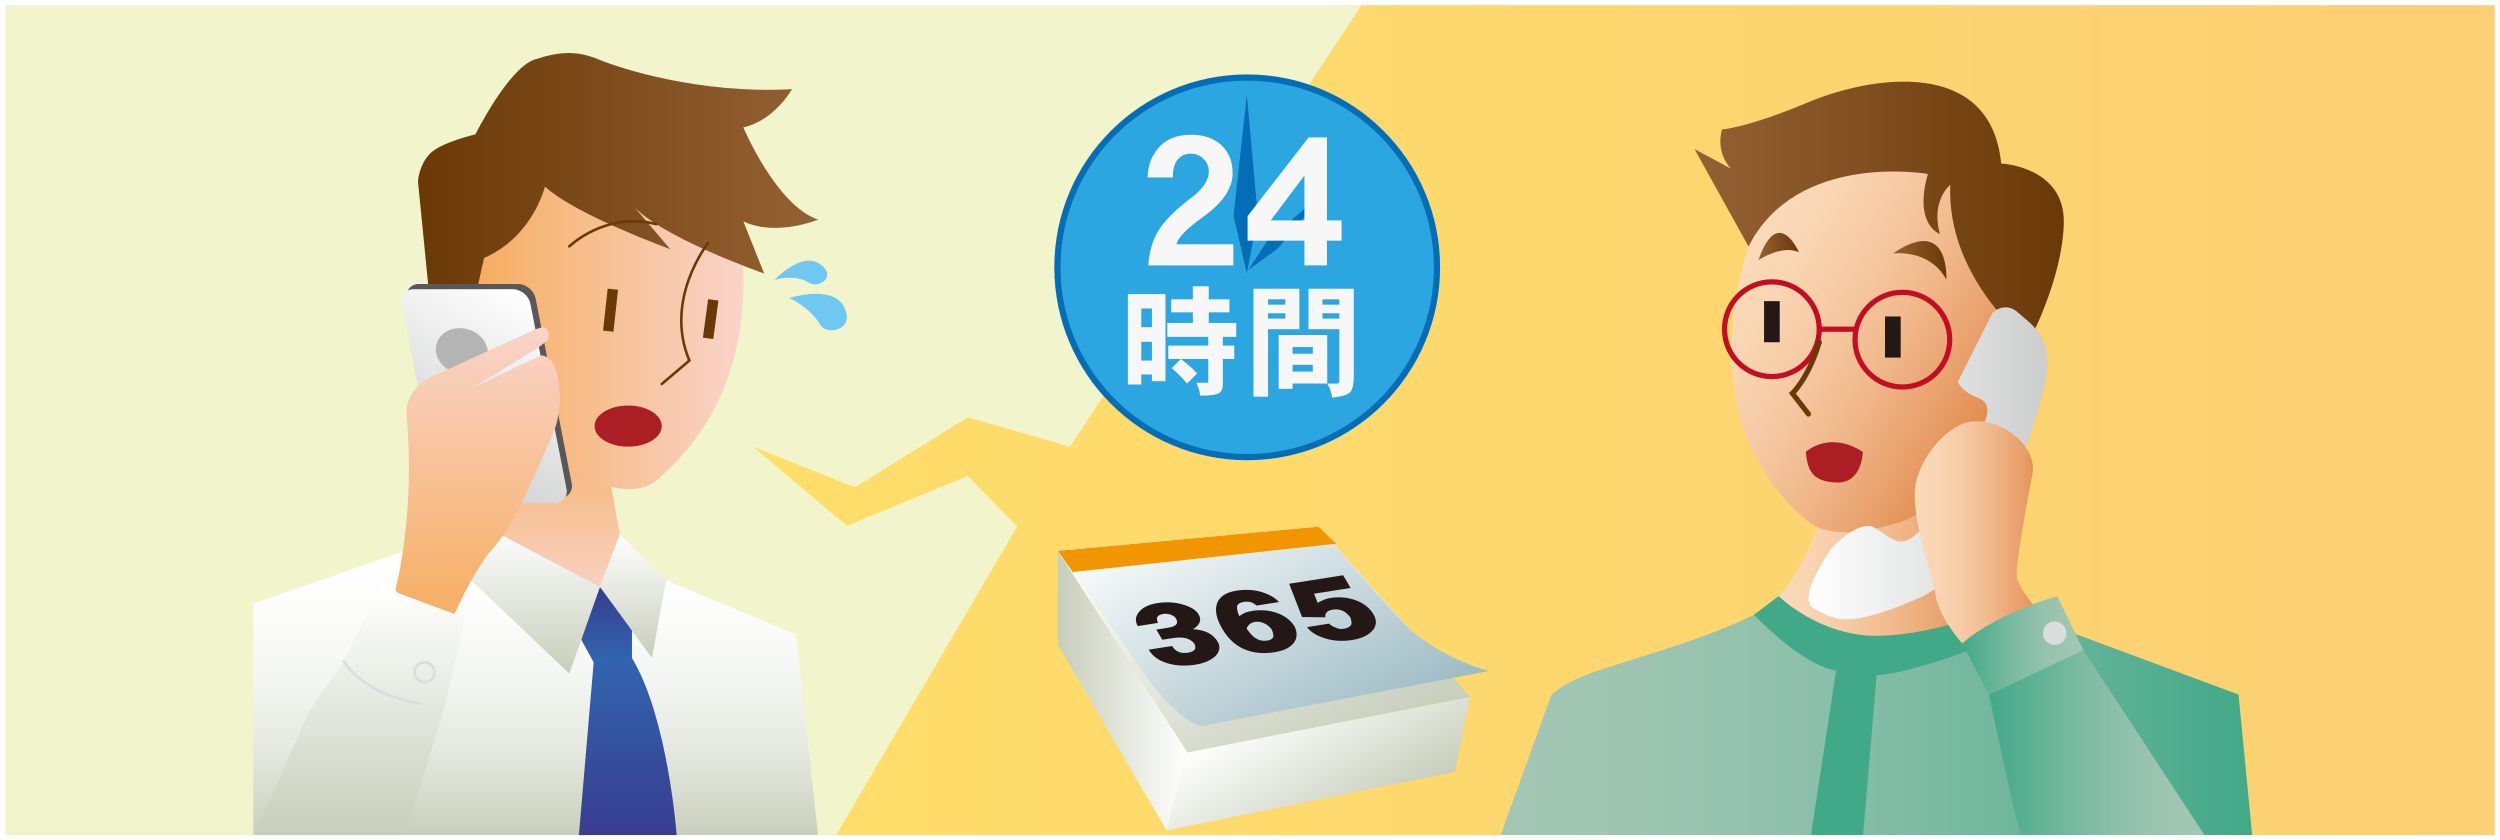 <?xml version="1.0" encoding="UTF-8"?>
<svg id="_イヤー_1" data-name="レイヤー 1" xmlns="http://www.w3.org/2000/svg" width="168.981mm" height="56.797mm" xmlns:xlink="http://www.w3.org/1999/xlink" viewBox="0 0 479 161">
  <rect x="0" y="0" width="479" height="161" fill="#333333" stroke="none"/>
  <defs>
    <style>
      .cls-1 {
        fill: url(#_称未設定グラデーション_67-5);
      }

      .cls-2 {
        fill: url(#_称未設定グラデーション_67-6);
      }

      .cls-3 {
        fill: url(#_称未設定グラデーション_67-3);
      }

      .cls-4 {
        fill: url(#_称未設定グラデーション_67-4);
      }

      .cls-5 {
        fill: url(#_称未設定グラデーション_67-2);
      }

      .cls-6 {
        fill: url(#_称未設定グラデーション_64-2);
      }

      .cls-7 {
        fill: url(#_称未設定グラデーション_63-2);
      }

      .cls-8 {
        fill: url(#_称未設定グラデーション_70);
      }

      .cls-9 {
        fill: url(#_称未設定グラデーション_64);
      }

      .cls-10 {
        fill: url(#_称未設定グラデーション_63);
      }

      .cls-11 {
        fill: url(#_称未設定グラデーション_67);
      }

      .cls-12 {
        stroke: #231815;
        stroke-width: 3px;
      }

      .cls-12, .cls-13, .cls-14, .cls-15, .cls-16, .cls-17, .cls-18, .cls-19, .cls-20 {
        stroke-miterlimit: 10;
      }

      .cls-12, .cls-14, .cls-15, .cls-16, .cls-17, .cls-18 {
        fill: none;
      }

      .cls-21 {
        fill: #f7f7f7;
      }

      .cls-22 {
        fill: #f2f4cb;
      }

      .cls-23 {
        fill: #036eb7;
      }

      .cls-24 {
        fill: #f29600;
      }

      .cls-25 {
        fill: #b4b4b5;
      }

      .cls-26 {
        fill: #ab1f24;
      }

      .cls-27 {
        fill: #dbdcdc;
      }

      .cls-28 {
        fill: #231815;
      }

      .cls-29 {
        fill: #41a988;
      }

      .cls-30 {
        fill: #6ec8f2;
      }

      .cls-31 {
        fill: #595757;
      }

      .cls-13 {
        fill: #2ca6e0;
        stroke: #036eb7;
        stroke-width: 1.192px;
      }

      .cls-32 {
        fill: url(#_称未設定グラデーション_119-2);
      }

      .cls-33 {
        fill: url(#_称未設定グラデーション_119-3);
      }

      .cls-34 {
        fill: url(#_称未設定グラデーション_109-2);
      }

      .cls-35 {
        fill: url(#_称未設定グラデーション_109-3);
      }

      .cls-14, .cls-15, .cls-16 {
        stroke-linecap: round;
      }

      .cls-14, .cls-16, .cls-19, .cls-20 {
        stroke: #6a3906;
      }

      .cls-15 {
        stroke: #dbdcdc;
      }

      .cls-15, .cls-16 {
        stroke-width: .5px;
      }

      .cls-17 {
        stroke: #fff;
      }

      .cls-18 {
        stroke: #c30d23;
      }

      .cls-36 {
        fill: url(#_規グラデーションスウォッチ_2);
      }

      .cls-37 {
        fill: url(#_規グラデーションスウォッチ_1);
      }

      .cls-19 {
        fill: url(#_規グラデーションスウォッチ_2-2);
      }

      .cls-19, .cls-20 {
        stroke-width: 2px;
      }

      .cls-20 {
        fill: url(#_規グラデーションスウォッチ_2-3);
      }

      .cls-38 {
        fill: url(#_称未設定グラデーション_119);
      }

      .cls-39 {
        fill: url(#_称未設定グラデーション_128);
      }

      .cls-40 {
        fill: url(#_称未設定グラデーション_104);
      }

      .cls-41 {
        fill: url(#_称未設定グラデーション_109);
      }

      .cls-42 {
        fill: url(#_規グラデーションスウォッチ_1-3);
      }

      .cls-43 {
        fill: url(#_規グラデーションスウォッチ_1-2);
      }

      .cls-44 {
        fill: url(#_規グラデーションスウォッチ_2-4);
      }

      .cls-45 {
        fill: url(#_規グラデーションスウォッチ_2-6);
      }

      .cls-46 {
        fill: url(#_規グラデーションスウォッチ_2-5);
      }
    </style>
    <linearGradient id="_称未設定グラデーション_104" data-name="名称未設定グラデーション 104" x1="144.245" y1="80.5" x2="478.5" y2="80.5" gradientTransform="matrix(1, 0, 0, 1, 0, 0)" gradientUnits="userSpaceOnUse">
      <stop offset="0" stop-color="#ffde69"/>
      <stop offset="1" stop-color="#fbcf74"/>
    </linearGradient>
    <linearGradient id="_規グラデーションスウォッチ_1" data-name="新規グラデーションスウォッチ 1" x1="105.75" y1="75.078" x2="105.75" y2="115.643" gradientTransform="matrix(1, 0, 0, 1, 0, 0)" gradientUnits="userSpaceOnUse">
      <stop offset="0" stop-color="#f5ab58"/>
      <stop offset="1" stop-color="#f9d4ca"/>
    </linearGradient>
    <linearGradient id="_規グラデーションスウォッチ_1-2" data-name="新規グラデーションスウォッチ 1" x1="87.451" y1="60.153" x2="142.462" y2="60.153" xlink:href="#_規グラデーションスウォッチ_1"/>
    <linearGradient id="_称未設定グラデーション_70" data-name="名称未設定グラデーション 70" x1="102.662" y1="160.5" x2="102.662" y2="102.078" gradientTransform="matrix(1, 0, 0, 1, 0, 0)" gradientUnits="userSpaceOnUse">
      <stop offset="0" stop-color="#c7cebb"/>
      <stop offset=".085" stop-color="#d1d7c7"/>
      <stop offset=".286" stop-color="#e5e8df"/>
      <stop offset=".499" stop-color="#f3f5f1"/>
      <stop offset=".727" stop-color="#fcfcfb"/>
      <stop offset="1" stop-color="#fff"/>
    </linearGradient>
    <linearGradient id="_規グラデーションスウォッチ_2" data-name="新規グラデーションスウォッチ 2" x1="80.083" y1="34.286" x2="156.75" y2="34.286" gradientTransform="matrix(1, 0, 0, 1, 0, 0)" gradientUnits="userSpaceOnUse">
      <stop offset="0" stop-color="#6a3906"/>
      <stop offset="1" stop-color="#946134"/>
    </linearGradient>
    <linearGradient id="_称未設定グラデーション_63" data-name="名称未設定グラデーション 63" x1="103.214" y1="57.787" x2="82.286" y2="94.035" gradientTransform="matrix(1, 0, 0, 1, 0, 0)" gradientUnits="userSpaceOnUse">
      <stop offset="0" stop-color="#fff"/>
      <stop offset="1" stop-color="#cccdcd"/>
    </linearGradient>
    <linearGradient id="_称未設定グラデーション_64" data-name="名称未設定グラデーション 64" x1="120.285" y1="124.911" x2="120.285" y2="160.43" gradientTransform="matrix(1, 0, 0, 1, 0, 0)" gradientUnits="userSpaceOnUse">
      <stop offset="0" stop-color="#3166b0"/>
      <stop offset="1" stop-color="#383c8f"/>
    </linearGradient>
    <linearGradient id="_称未設定グラデーション_64-2" data-name="名称未設定グラデーション 64" x1="115.5" y1="126.911" x2="115.5" y2="112.453" xlink:href="#_称未設定グラデーション_64"/>
    <linearGradient id="_称未設定グラデーション_67" data-name="名称未設定グラデーション 67" x1="99.937" y1="129.078" x2="99.937" y2="100.744" gradientTransform="matrix(1, 0, 0, 1, 0, 0)" gradientUnits="userSpaceOnUse">
      <stop offset="0" stop-color="#c7cebb"/>
      <stop offset="1" stop-color="#fff"/>
    </linearGradient>
    <linearGradient id="_称未設定グラデーション_67-2" data-name="名称未設定グラデーション 67" x1="121.291" y1="126.078" x2="121.291" y2="102.411" xlink:href="#_称未設定グラデーション_67"/>
    <linearGradient id="_規グラデーションスウォッチ_1-3" data-name="新規グラデーションスウォッチ 1" x1="91.501" y1="123.703" x2="91.501" y2="62.741" xlink:href="#_規グラデーションスウォッチ_1"/>
    <linearGradient id="_称未設定グラデーション_67-3" data-name="名称未設定グラデーション 67" x1="68.837" y1="160.5" x2="68.837" y2="112.453" xlink:href="#_称未設定グラデーション_67"/>
    <linearGradient id="_規グラデーションスウォッチ_2-2" data-name="新規グラデーションスウォッチ 2" x1="116.542" y1="59.432" x2="117.421" y2="59.432" xlink:href="#_規グラデーションスウォッチ_2"/>
    <linearGradient id="_規グラデーションスウォッチ_2-3" data-name="新規グラデーションスウォッチ 2" x1="135.667" y1="61.14" x2="136.667" y2="61.14" xlink:href="#_規グラデーションスウォッチ_2"/>
    <linearGradient id="_称未設定グラデーション_67-4" data-name="名称未設定グラデーション 67" x1="202.672" y1="132.328" x2="227.519" y2="132.328" xlink:href="#_称未設定グラデーション_67"/>
    <linearGradient id="_称未設定グラデーション_67-5" data-name="名称未設定グラデーション 67" x1="259.83" y1="158.821" x2="245.396" y2="133.819" xlink:href="#_称未設定グラデーション_67"/>
    <linearGradient id="_称未設定グラデーション_67-6" data-name="名称未設定グラデーション 67" x1="258.095" y1="147.112" x2="226.241" y2="91.94" xlink:href="#_称未設定グラデーション_67"/>
    <linearGradient id="_称未設定グラデーション_128" data-name="名称未設定グラデーション 128" x1="259.27" y1="143.564" x2="228.659" y2="90.544" gradientTransform="matrix(1, 0, 0, 1, 0, 0)" gradientUnits="userSpaceOnUse">
      <stop offset="0" stop-color="#9dbbc4"/>
      <stop offset="1" stop-color="#fff"/>
    </linearGradient>
    <linearGradient id="_称未設定グラデーション_109" data-name="名称未設定グラデーション 109" x1="381.09" y1="108.973" x2="338.423" y2="108.973" gradientTransform="matrix(1, 0, 0, 1, 0, 0)" gradientUnits="userSpaceOnUse">
      <stop offset="0" stop-color="#e2894c"/>
      <stop offset=".15" stop-color="#e79c65"/>
      <stop offset=".399" stop-color="#f0b78a"/>
      <stop offset=".631" stop-color="#f6caa4"/>
      <stop offset=".838" stop-color="#f9d6b4"/>
      <stop offset="1" stop-color="#fbdbba"/>
    </linearGradient>
    <linearGradient id="_称未設定グラデーション_109-2" data-name="名称未設定グラデーション 109" x1="383.885" y1="77.319" x2="332.936" y2="47.903" xlink:href="#_称未設定グラデーション_109"/>
    <linearGradient id="_規グラデーションスウォッチ_2-4" data-name="新規グラデーションスウォッチ 2" x1="395.427" y1="40.609" x2="324.673" y2="40.609" xlink:href="#_規グラデーションスウォッチ_2"/>
    <linearGradient id="_称未設定グラデーション_63-2" data-name="名称未設定グラデーション 63" x1="346.499" y1="88.768" x2="392.268" y2="88.768" xlink:href="#_称未設定グラデーション_63"/>
    <linearGradient id="_規グラデーションスウォッチ_2-5" data-name="新規グラデーションスウォッチ 2" x1="344.673" y1="47.226" x2="336.923" y2="47.226" xlink:href="#_規グラデーションスウォッチ_2"/>
    <linearGradient id="_規グラデーションスウォッチ_2-6" data-name="新規グラデーションスウォッチ 2" x1="372.934" y1="49.878" x2="362.673" y2="49.878" xlink:href="#_規グラデーションスウォッチ_2"/>
    <linearGradient id="_称未設定グラデーション_119" data-name="名称未設定グラデーション 119" x1="431.559" y1="138.511" x2="287.338" y2="138.511" gradientTransform="matrix(1, 0, 0, 1, 0, 0)" gradientUnits="userSpaceOnUse">
      <stop offset="0" stop-color="#41a988"/>
      <stop offset=".094" stop-color="#4fad8e"/>
      <stop offset=".359" stop-color="#74b89f"/>
      <stop offset=".606" stop-color="#8ec0ab"/>
      <stop offset=".828" stop-color="#9ec5b2"/>
      <stop offset="1" stop-color="#a4c7b5"/>
    </linearGradient>
    <linearGradient id="_称未設定グラデーション_109-3" data-name="名称未設定グラデーション 109" x1="391.757" y1="102.633" x2="366.851" y2="102.633" xlink:href="#_称未設定グラデーション_109"/>
    <linearGradient id="_称未設定グラデーション_119-2" data-name="名称未設定グラデーション 119" x1="381.09" y1="142.538" x2="422.711" y2="142.538" xlink:href="#_称未設定グラデーション_119"/>
    <linearGradient id="_称未設定グラデーション_119-3" data-name="名称未設定グラデーション 119" x1="375.936" y1="123.648" x2="399.173" y2="123.648" xlink:href="#_称未設定グラデーション_119"/>
  </defs>
  <rect class="cls-22" x=".5" y=".5" width="478" height="160" transform="translate(479 161) rotate(-180)"/>
  <polygon class="cls-40" points="261.189 .5 205 85.578 185.418 79.968 163.778 93.365 144.245 85.578 162.254 100.744 185.418 91.189 194.903 100.865 159.917 160.5 478.5 160.5 478.5 .5 261.189 .5"/>
  <g>
    <polygon class="cls-37" points="118.75 102.411 116.083 87.411 97.083 75.078 92.75 100.744 113.829 115.643 118.75 102.411"/>
    <path class="cls-43" d="M139.417,34.286s12.667,35.458-13.667,57.792c-5.084,4.312-15.667-1.333-15.667-1.333,0,0-25.667-22-22.333-40.333,3.333-18.333,24.333-23.667,24.333-23.667,0,0,19.376-1.799,27.333,7.542Z"/>
    <polygon class="cls-8" points="48.526 115.643 87.451 102.078 118.417 121.078 127.625 111.182 152.489 121.58 156.798 160.5 48.526 160.5 48.526 115.643"/>
    <path class="cls-36" d="M82.417,58.411l-2.333-23.667s.167-3.167,2.333-5.333,8.667-3.667,8.667-3.667c0,0,6.333-12.667,11.333-14.333s8.333-1.667,12.333,0,19.333,6.667,37,5.667c0,0-3.333,6-9.333,7.333,0,0,6.333,15,14.333,17.667,0,0-8,3.333-14.333,.333l4,10s-21-7.333-25.667-13.667l7.667,9s-18.333-6.667-24-12c0,0-2.333,9.667-11.667,13.667l-2,9h-8.333Z"/>
    <path class="cls-31" d="M109.54,92.629c.299,1.53-.733,2.782-2.292,2.782h-18.997c-1.559,0-3.079-1.252-3.378-2.782l-6.914-35.436c-.299-1.53,.733-2.782,2.292-2.782h18.997c1.559,0,3.079,1.252,3.378,2.782l6.914,35.436Z"/>
    <path class="cls-10" d="M108.54,93.629c.299,1.53-.733,2.782-2.292,2.782h-18.997c-1.559,0-3.079-1.252-3.378-2.782l-6.914-35.436c-.299-1.53,.733-2.782,2.292-2.782h18.997c1.559,0,3.079,1.252,3.378,2.782l6.914,35.436Z"/>
    <path class="cls-9" d="M113.917,124.911l-3.035,35.519h18.807s-1.637-22.811-8.605-34.352l-7.167-1.167Z"/>
    <path class="cls-6" d="M109.917,119.911c.5-.667,5.04-7.458,5.04-7.458l6.127,4.792v8.833l-7.333,.833-3.833-7Z"/>
    <polygon class="cls-11" points="84.917 106.078 92.75 100.744 114.956 112.453 109.083 129.078 84.917 106.078"/>
    <polygon class="cls-5" points="127.625 111.182 118.75 102.411 114.956 112.453 124.917 126.078 127.625 111.182"/>
    <ellipse class="cls-25" cx="88.493" cy="67.281" rx="4.344" ry="5.044" transform="translate(-1.751 132.195) rotate(-72.974)"/>
    <path class="cls-42" d="M84.917,123.703l-9.167-10.625s3.908-14.722,2.167-33.11c-.605-6.39,6.125-8.39,6.125-8.39,6.75-3.083,11.793-5.387,18.543-8.47,1.457-.53,2.201-.64,2.534,.735s-1.148,2.024-1.871,2.668l-12.832,7.901,13.145-6.297s2.73-.412,3.48,4.963-.738,9.087-.738,9.087c0,0-7.512,18.58-11.887,22.913-3.875,4.5-8.833,14.958-9.5,18.625Z"/>
    <polygon class="cls-3" points="59.143 136.476 65.859 126.659 73.104 112.453 89.149 118.413 84.917 136.476 77.417 160.5 57.417 159.968 48.526 160.5 59.143 136.476"/>
    <path class="cls-15" d="M65.859,126.659s3.222,6.181,14.49,8.116"/>
    <circle class="cls-15" cx="81.319" cy="128.814" r="1.903"/>
    <path class="cls-16" d="M135.667,46.578s-8.542,10.75-3.583,22.5l-5.292,4.5"/>
    <path class="cls-16" d="M109.083,47.203s6.895-6.75,16.676-4.25"/>
    <line class="cls-19" x1="117.421" y1="55.411" x2="116.542" y2="63.453"/>
    <line class="cls-20" x1="136.667" y1="57.453" x2="135.667" y2="64.828"/>
    <ellipse class="cls-26" cx="120.354" cy="81.64" rx="6.437" ry="3.938"/>
    <path class="cls-30" d="M148.407,53.628s5.088-5.484,8.641-3.071c3.553,2.414-.266,4.756-1.965,3.661-2.856-1.839-6.676-.591-6.676-.591Z"/>
    <path class="cls-30" d="M151.223,57.117s8.234-2.729,10.495,1.708c2.261,4.438-3.298,5.505-4.489,3.487-2.104-3.568-6.007-5.196-6.007-5.196Z"/>
  </g>
  <g>
    <polygon class="cls-4" points="202.672 105.547 202.672 123.547 223.547 159.11 227.519 144.141 202.672 105.547"/>
    <polygon class="cls-1" points="281.664 133.505 227.519 144.141 223.547 159.11 278.764 147.889 281.664 133.505"/>
    <path class="cls-2" d="M252.606,100.914c-.19,0-49.933,4.633-49.933,4.633l24.846,38.593,54.145-10.636-29.058-32.591Z"/>
    <path class="cls-39" d="M202.672,105.547l17.97,25.477s5.349,7.159,9.626,8.076l54.988-10.539s-8.056-1.935-15.083-7.943c-3.243-2.773-17.568-19.704-17.568-19.704l-49.933,4.633Z"/>
    <polygon class="cls-24" points="202.672 105.547 252.606 100.914 256.014 104.169 205.532 109.602 202.672 105.547"/>
    <g>
      <path class="cls-28" d="M233.331,122.987c.506,.889,.378,1.771-.384,2.649-.893,.875-2.191,1.447-3.898,1.716-1.958,.308-3.76,.213-5.407-.285-1.648-.498-2.833-1.361-3.557-2.588l4.492-.708c.636,1.077,1.648,1.507,3.037,1.288,1.271-.2,1.687-.767,1.246-1.701-.78-1.043-2.141-1.413-4.082-1.107l-2.083,.328-1.151-1.952,2.284-.36c1.506-.237,2.017-.796,1.535-1.677-.162-.335-.49-.599-.987-.789-.479-.192-.97-.249-1.471-.17-1.189,.187-1.527,.759-1.017,1.717l-3.89,.613c-.535-.907-.482-1.778,.159-2.614,.68-.924,1.882-1.521,3.605-1.792,1.69-.266,3.295-.181,4.814,.256,1.56,.443,2.581,1.075,3.065,1.896,.642,1.089,.287,2.037-1.065,2.844,2.282,.119,3.868,.93,4.755,2.435Z"/>
      <path class="cls-28" d="M247.993,119.943c.584,1.144,.585,2.17,.006,3.078-.687,1.006-1.951,1.654-3.792,1.943-2.192,.345-4.135,.151-5.831-.586-1.702-.746-3.085-2.021-4.148-3.824-1.152-1.953-1.504-3.588-1.057-4.907,.459-1.331,1.717-2.159,3.775-2.483,1.924-.303,3.716-.148,5.376,.465,1.209,.439,2.115,1.013,2.717,1.723l-4.266,.672c-.262-.227-.57-.423-.923-.589-.494-.155-.976-.196-1.444-.123-.736,.116-1.178,.344-1.326,.682-.162,.469-.038,1.16,.373,2.074,.61-.516,1.418-.852,2.422-1.01,1.773-.279,3.424-.131,4.952,.443,1.367,.52,2.423,1.333,3.167,2.44Zm-4.345,.632c-.337-.449-.771-.812-1.301-1.09-.661-.315-1.285-.426-1.87-.334-.803,.127-1.346,.556-1.627,1.288,.533,.78,1.024,1.332,1.472,1.658,.723,.574,1.577,.783,2.564,.627,.569-.09,.932-.327,1.088-.714,.03-.413-.078-.891-.326-1.435Z"/>
      <path class="cls-28" d="M263.153,117.696c.68,1.153,.618,2.194-.186,3.125-.81,.921-2.118,1.523-3.925,1.808-1.908,.301-3.693,.174-5.354-.381-1.547-.514-2.635-1.211-3.264-2.092l4.267-.672c.232,.302,.652,.562,1.257,.782,.448,.233,.982,.3,1.6,.203,.703-.111,1.168-.406,1.398-.885,.037-.402-.041-.844-.234-1.328-.355-.446-.755-.814-1.201-1.105-.664-.35-1.372-.466-2.125-.347-1.071,.169-1.559,.659-1.463,1.472l-4.447-.052-2.473-6.379,10.34-1.629,1.435,2.432-7.002,1.103,.703,1.796c.158-.165,.491-.345,.997-.541,.426-.208,.907-.353,1.442-.437,1.506-.237,2.994-.133,4.463,.311,1.735,.555,2.993,1.494,3.773,2.817Z"/>
    </g>
  </g>
  <g>
    <circle class="cls-13" cx="238.964" cy="51.219" r="36.363"/>
    <polygon class="cls-23" points="238.891 52.462 236.353 41.331 238.891 18.102 240.992 41.331 238.891 52.462"/>
    <polygon class="cls-23" points="239.143 51.744 243.027 45.837 254.177 36.514 244.829 47.616 239.143 51.744"/>
    <g>
      <path class="cls-21" d="M236.307,50.845h-16.285c.161-2.582,.796-4.783,1.902-6.604,1.175-1.936,3.33-4.091,6.465-6.465,2.098-1.591,3.169-3.204,3.216-4.841,.022-.991-.312-1.82-1.003-2.489-.669-.668-1.498-1.003-2.489-1.003-.968,0-1.775,.358-2.42,1.072-.646,.714-.969,1.879-.969,3.492h-4.84c.068-2.466,.875-4.483,2.42-6.05,1.405-1.429,3.389-2.144,5.947-2.144,2.396,0,4.321,.669,5.773,2.005,1.429,1.314,2.144,3.112,2.144,5.394,0,2.858-1.879,5.636-5.636,8.333-3.158,2.259-4.863,4.011-5.117,5.255h10.892v4.045Z"/>
      <path class="cls-21" d="M257.051,46.108h-2.801v4.737h-4.321v-4.737h-10.892v-4.702l11.687-15.075h3.526v15.904h2.801v3.873Zm-7.123-3.873v-8.609l-6.466,8.609h6.466Z"/>
      <path class="cls-21" d="M220.706,71.744h-2.032v1.938h-2.575v-17.34h7.206v16.702h-2.599v-1.299Zm0-12.639h-2.032v3.591h2.032v-3.591Zm0,6.379h-2.032v3.591h2.032v-3.591Zm3.686-8.127h4.157v-2.504h3.048v2.504h3.969v2.48h-3.969v2.032h5.269v2.669h-2.575v1.678h2.197v2.575h-2.197v4.701c0,1.024-.292,1.662-.874,1.914-.488,.268-1.646,.402-3.473,.402-.048-.708-.292-1.536-.732-2.48h2.291v-4.536h-7.654v-2.575h7.654v-1.678h-7.843v-2.669h4.89v-2.032h-4.157v-2.48Zm1.866,11.434c.566,.425,1.149,.898,1.748,1.417,.566,.488,1.023,.938,1.37,1.347l-1.938,1.937c-.756-.945-1.74-1.929-2.953-2.953l1.772-1.749Z"/>
      <path class="cls-21" d="M240.172,55.325h8.788v7.749h-6v12.922h-2.788v-20.671Zm2.788,3.048h3.307v-1.016h-3.307v1.016Zm0,2.669h3.307v-1.016h-3.307v1.016Zm2.031,3.142h9.308v9.308h-6.638v1.016h-2.67v-10.324Zm2.67,3.591h3.874v-1.276h-3.874v1.276Zm0,3.425h3.874v-1.299h-3.874v1.299Zm6-15.875h5.718v14.86c.094,2.725-.11,4.347-.614,4.867-.395,.551-1.575,.929-3.544,1.134-.032-.788-.339-1.686-.922-2.693h1.843c.378-.015,.536-.26,.473-.732v-9.686h-5.907v-7.749h2.953Zm-.283,3.048h3.237v-1.016h-3.237v1.016Zm3.237,2.669v-1.016h-3.237v1.016h3.237Z"/>
    </g>
  </g>
  <g>
    <path class="cls-41" d="M338.423,116.522s8-6.112,10.667-19.445l21-2.833,11,26.167s-30.333,9.557-42.667-3.888Z"/>
    <path class="cls-34" d="M337.757,40.152s-18.082,36.769,8.333,59.529c4.667,4.021,13.333,1.938,19,0s23.333-21.354,23.333-41.979-9.667-30.375-17-30.5-29.166-.677-33.667,12.95Z"/>
    <path class="cls-44" d="M373.673,35.41s-3.75,2.917-2,9.417c0,0-5.08-1.75-2.29-11.5,0,0-25.127-4.417-34.359,13.9l-10.35-18.65,7,3.75s-3-2.805-1.75-7.528c0,0,4.651-.222,16.575-5.222,11.925-5,34.925-8.75,36.925,11.75,0,0,12.25,.576,12,11.413s-6.75,22.837-6.75,22.837c0,0-15.774-12.244-15-30.167Z"/>
    <path class="cls-7" d="M375.09,73.22l6.667-13.254s2.333-2.443,5,0,7,4.689,5,13.733-10.489,35.044-24.25,40.96c-13.761,5.917-15.851,4.12-20.083,1.862-3.333-1.778,3.417-11.362,3.417-11.362,0,0,5.25-5.75,8.25-4.083,3,1.667,4.522,4.113,7.761,1.556s13.572-19.89,13.906-23.556c.333-3.667-3.333-2.045-5.667-5.856Z"/>
    <path class="cls-46" d="M336.923,49.827s4.5-3,7.75-1.5c0,0-4-9.25-7.75,1.5Z"/>
    <path class="cls-45" d="M362.673,48.577s7-1,10.25,5c0,0,.75-12.5-10.25-5Z"/>
    <g>
      <circle class="cls-18" cx="339.495" cy="63.076" r="9.072"/>
      <line class="cls-12" x1="339.495" y1="57.702" x2="339.495" y2="65.577"/>
    </g>
    <g>
      <circle class="cls-18" cx="364.495" cy="65.076" r="9.072"/>
      <line class="cls-12" x1="362.673" y1="68.514" x2="362.673" y2="60.639"/>
    </g>
    <line class="cls-18" x1="348.567" y1="63.076" x2="355.423" y2="63.076"/>
    <path class="cls-14" d="M346.499,79.327l-3.075-3.967s3.038-2.783,5.144-9.783"/>
    <path class="cls-26" d="M345.995,86.577s4.428-4.167,10.928,0c0,0-.106,6-4.928,5.875s-5.678-2.375-6-5.875Z"/>
    <path class="cls-38" d="M431.559,160.5h-144.221l9.835-27.173s1.5-2.25,8.75-4.75,23.554-6.838,32.5-12.055c0,0,9.833,8.055,24.25,8.055s24.5-7,24.5-7l41.731,15.5,2.654,27.423Z"/>
    <path class="cls-29" d="M340.798,114.219s7.92,7.857,19.272,7.607,22.575-5.237,25.353-6.5l3,4.742s-19.679,8.797-28.856,9.297l-2.644,31.134-9.928-.532,4.804-31.497s-5.393-.185-15.76-10.665l4.759-3.587Z"/>
    <path class="cls-35" d="M377.09,124.577s-5.752-5.987-6.253-10.75c-.238-2.266-5.106-15.417-3.747-21.375,1.345-5.899,6.63-11.26,10.667-11.708,6-.667,12.667,5,11.667,10s-3.333,17.945-3,19.972,5.333,8.028,5.333,8.028l-14.667,5.833Z"/>
    <path class="cls-32" d="M387.555,160.5c-.75,.083-6.465-27.423-6.465-27.423l18.083-8.5,23.538,35.923h-35.157Z"/>
    <path class="cls-33" d="M375.936,123.276l5.154,9.801,18.083-8.5-5-10.357s-11.238,3.057-18.238,9.057Z"/>
    <circle class="cls-27" cx="393.673" cy="121.327" r="2.25"/>
  </g>
  <rect class="cls-17" x=".5" y=".5" width="478" height="160" transform="translate(479 161) rotate(-180)"/>
</svg>
